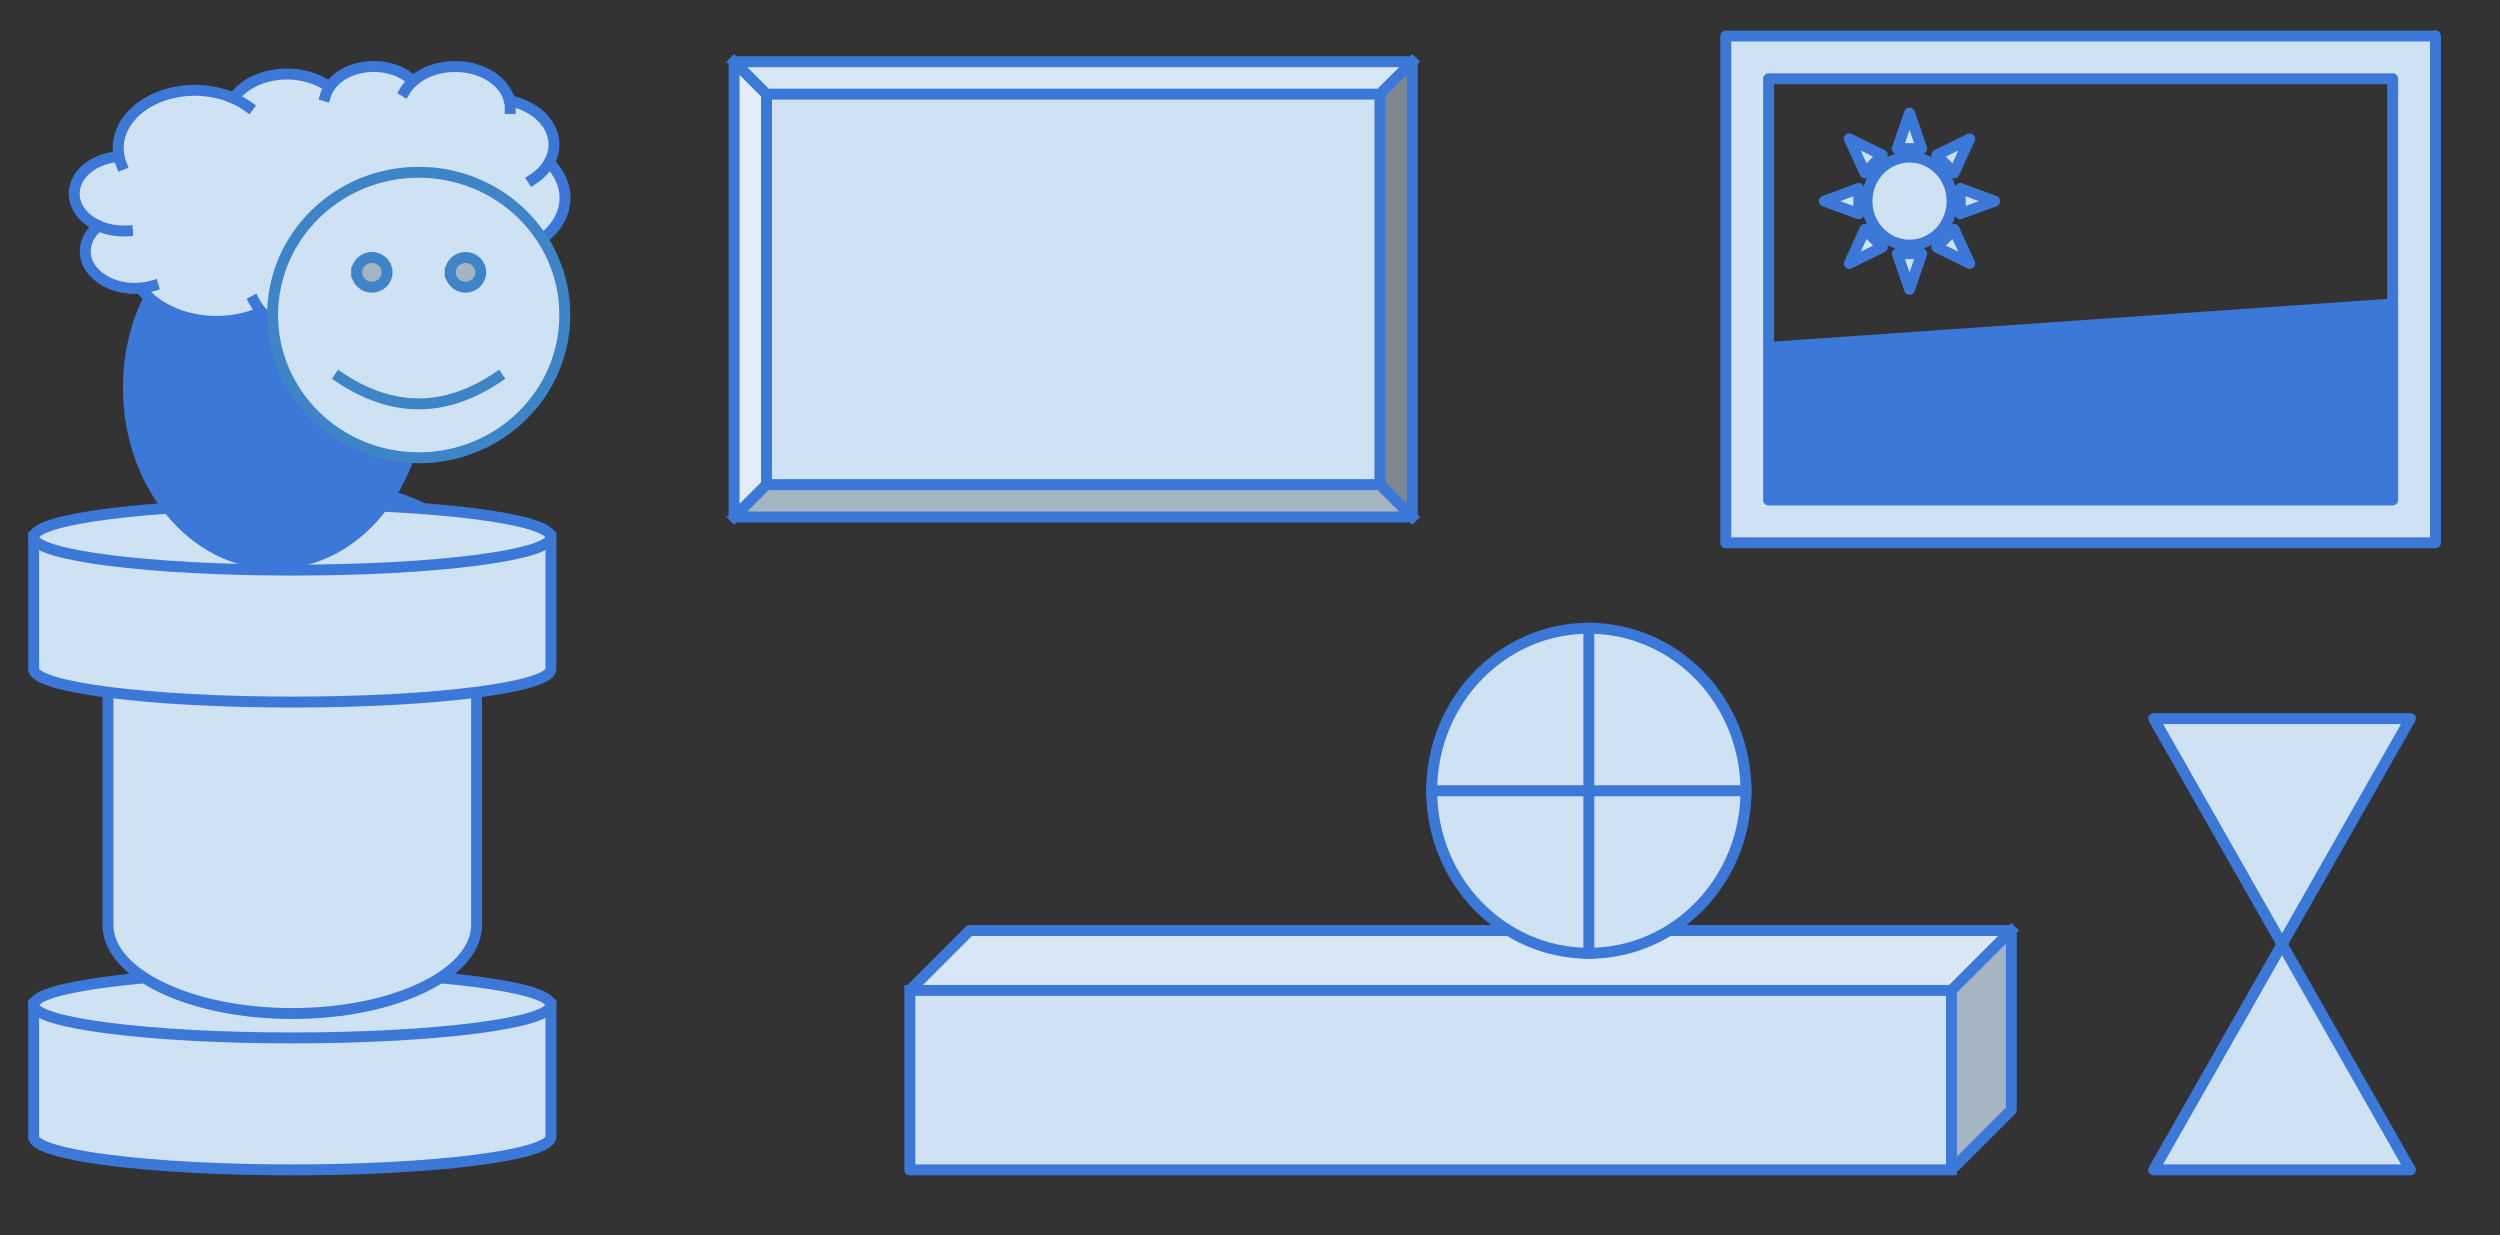 <svg version="1.1" viewBox="0.0 0.0 914.013 451.52" fill="none" stroke="none" stroke-linecap="square" stroke-miterlimit="10" xmlns:xlink="http://www.w3.org/1999/xlink" xmlns="http://www.w3.org/2000/svg"><rect x="0.0" y="0.0" width="914.013" height="451.52" fill="#333333" stroke="none"/><clipPath id="p.0"><path d="m0 0l914.013 0l0 451.52l-914.013 0l0 -451.52z" clip-rule="nonzero"/></clipPath><g clip-path="url(#p.0)"><path fill="#000000" fill-opacity="0.0" d="m0 0l914.013 0l0 451.52l-914.013 0z" fill-rule="evenodd"/><path fill="#cfe2f3" d="m12.299 367.408l0 0c0 -6.661 42.336 -12.061 94.559 -12.061c52.224 0 94.559 5.4 94.559 12.061l0 48.245c0 6.661 -42.336 12.061 -94.559 12.061c-52.224 0 -94.559 -5.4 -94.559 -12.061z" fill-rule="evenodd"/><path fill="#000000" fill-opacity="0.0" d="m201.417 367.408l0 0c0 6.661 -42.336 12.061 -94.559 12.061c-52.224 0 -94.559 -5.4 -94.559 -12.061" fill-rule="evenodd"/><path fill="#000000" fill-opacity="0.0" d="m12.299 367.408l0 0c0 -6.661 42.336 -12.061 94.559 -12.061c52.224 0 94.559 5.4 94.559 12.061l0 48.245c0 6.661 -42.336 12.061 -94.559 12.061c-52.224 0 -94.559 -5.4 -94.559 -12.061z" fill-rule="evenodd"/><path stroke="#3c78d8" stroke-width="4.0" stroke-linejoin="round" stroke-linecap="butt" d="m201.417 367.408l0 0c0 6.661 -42.336 12.061 -94.559 12.061c-52.224 0 -94.559 -5.4 -94.559 -12.061" fill-rule="evenodd"/><path stroke="#3c78d8" stroke-width="4.0" stroke-linejoin="round" stroke-linecap="butt" d="m12.299 367.408l0 0c0 -6.661 42.336 -12.061 94.559 -12.061c52.224 0 94.559 5.4 94.559 12.061l0 48.245c0 6.661 -42.336 12.061 -94.559 12.061c-52.224 0 -94.559 -5.4 -94.559 -12.061z" fill-rule="evenodd"/><path fill="#cfe2f3" d="m280.242 34.427l224.258 0l0 142.747l-224.258 0z" fill-rule="evenodd"/><path fill="#d8e7f5" d="m268.387 22.572l247.969 0l-11.855 11.855l-224.258 0z" fill-rule="evenodd"/><path fill="#a5b4c2" d="m268.387 189.029l11.855 -11.855l224.258 0l11.855 11.855z" fill-rule="evenodd"/><path fill="#e2edf7" d="m268.387 22.572l11.855 11.855l0 142.747l-11.855 11.855z" fill-rule="evenodd"/><path fill="#7c8791" d="m516.356 22.572l0 166.457l-11.855 -11.855l0 -142.747z" fill-rule="evenodd"/><path fill="#000000" fill-opacity="0.0" d="m268.387 22.572l247.969 0l0 166.457l-247.969 0zm11.855 11.855l224.258 0l0 142.747l-224.258 0zm-11.855 -11.855l11.855 11.855m-11.855 154.602l11.855 -11.855m236.113 -154.602l-11.855 11.855m11.855 154.602l-11.855 -11.855" fill-rule="evenodd"/><path stroke="#3c78d8" stroke-width="4.0" stroke-linejoin="round" stroke-linecap="butt" d="m268.387 22.572l247.969 0l0 166.457l-247.969 0zm11.855 11.855l224.258 0l0 142.747l-224.258 0zm-11.855 -11.855l11.855 11.855m-11.855 154.602l11.855 -11.855m236.113 -154.602l-11.855 11.855m11.855 154.602l-11.855 -11.855" fill-rule="evenodd"/><path fill="#cfe2f3" d="m39.48 208.685l0 0c0 -17.879 30.167 -32.373 67.379 -32.373c37.213 0 67.379 14.494 67.379 32.373l0 129.491c0 17.879 -30.167 32.373 -67.379 32.373c-37.213 0 -67.379 -14.494 -67.379 -32.373z" fill-rule="evenodd"/><path fill="#000000" fill-opacity="0.0" d="m174.239 208.685l0 0c0 17.879 -30.167 32.373 -67.379 32.373c-37.213 0 -67.379 -14.494 -67.379 -32.373" fill-rule="evenodd"/><path fill="#000000" fill-opacity="0.0" d="m39.48 208.685l0 0c0 -17.879 30.167 -32.373 67.379 -32.373c37.213 0 67.379 14.494 67.379 32.373l0 129.491c0 17.879 -30.167 32.373 -67.379 32.373c-37.213 0 -67.379 -14.494 -67.379 -32.373z" fill-rule="evenodd"/><path stroke="#3c78d8" stroke-width="4.0" stroke-linejoin="round" stroke-linecap="butt" d="m174.239 208.685l0 0c0 17.879 -30.167 32.373 -67.379 32.373c-37.213 0 -67.379 -14.494 -67.379 -32.373" fill-rule="evenodd"/><path stroke="#3c78d8" stroke-width="4.0" stroke-linejoin="round" stroke-linecap="butt" d="m39.48 208.685l0 0c0 -17.879 30.167 -32.373 67.379 -32.373c37.213 0 67.379 14.494 67.379 32.373l0 129.491c0 17.879 -30.167 32.373 -67.379 32.373c-37.213 0 -67.379 -14.494 -67.379 -32.373z" fill-rule="evenodd"/><path fill="#cfe2f3" d="m12.299 196.374l0 0c0 -6.661 42.336 -12.061 94.559 -12.061c52.224 0 94.559 5.4 94.559 12.061l0 48.245c0 6.661 -42.336 12.061 -94.559 12.061c-52.224 0 -94.559 -5.4 -94.559 -12.061z" fill-rule="evenodd"/><path fill="#000000" fill-opacity="0.0" d="m201.417 196.374l0 0c0 6.661 -42.336 12.061 -94.559 12.061c-52.224 0 -94.559 -5.4 -94.559 -12.061" fill-rule="evenodd"/><path fill="#000000" fill-opacity="0.0" d="m12.299 196.374l0 0c0 -6.661 42.336 -12.061 94.559 -12.061c52.224 0 94.559 5.4 94.559 12.061l0 48.245c0 6.661 -42.336 12.061 -94.559 12.061c-52.224 0 -94.559 -5.4 -94.559 -12.061z" fill-rule="evenodd"/><path stroke="#3c78d8" stroke-width="4.0" stroke-linejoin="round" stroke-linecap="butt" d="m201.417 196.374l0 0c0 6.661 -42.336 12.061 -94.559 12.061c-52.224 0 -94.559 -5.4 -94.559 -12.061" fill-rule="evenodd"/><path stroke="#3c78d8" stroke-width="4.0" stroke-linejoin="round" stroke-linecap="butt" d="m12.299 196.374l0 0c0 -6.661 42.336 -12.061 94.559 -12.061c52.224 0 94.559 5.4 94.559 12.061l0 48.245c0 6.661 -42.336 12.061 -94.559 12.061c-52.224 0 -94.559 -5.4 -94.559 -12.061z" fill-rule="evenodd"/><path fill="#3c78d8" d="m46.95 141.78l0 0c0 -35.511 23.916 -64.299 53.417 -64.299q26.709 0 53.417 0q0 32.15 0 64.299l0 0c0 35.511 -23.916 64.299 -53.417 64.299l0 0c-29.502 0 -53.417 -28.788 -53.417 -64.299z" fill-rule="evenodd"/><path stroke="#3c78d8" stroke-width="4.0" stroke-linejoin="round" stroke-linecap="butt" d="m46.95 141.78l0 0c0 -35.511 23.916 -64.299 53.417 -64.299q26.709 0 53.417 0q0 32.15 0 64.299l0 0c0 35.511 -23.916 64.299 -53.417 64.299l0 0c-29.502 0 -53.417 -28.788 -53.417 -64.299z" fill-rule="evenodd"/><path fill="#cfe2f3" d="m43.462 56.946l0 0c-1.445 -7.994 3.299 -15.907 12.219 -20.382c8.92 -4.475 20.451 -4.727 29.7 -0.649l0 0c3.276 -4.648 9.273 -7.857 16.177 -8.657c6.903 -0.8 13.902 0.904 18.88 4.596l0 0c2.791 -4.214 8.272 -7.045 14.497 -7.489c6.225 -0.444 12.314 1.563 16.105 5.307l0 0c5.043 -4.467 13.065 -6.348 20.597 -4.829c7.532 1.519 13.219 6.166 14.602 11.929l0 0c6.178 1.269 11.324 4.494 14.109 8.842c2.785 4.348 2.935 9.393 0.411 13.831l0 0c6.084 5.961 7.507 13.903 3.738 20.864c-3.768 6.96 -12.162 11.893 -22.049 12.957c-0.07 6.533 -4.829 12.527 -12.443 15.672c-7.614 3.145 -16.894 2.951 -24.263 -0.509c-3.139 7.824 -11.974 13.581 -22.687 14.783c-10.714 1.202 -21.386 -2.365 -27.406 -9.161c-7.379 3.35 -16.233 4.315 -24.565 2.677c-8.332 -1.638 -15.44 -5.74 -19.72 -11.381l0 0c-7.54 0.664 -14.831 -2.277 -18.253 -7.363c-3.422 -5.087 -2.248 -11.236 2.94 -15.397l0 0c-6.726 -2.98 -10.158 -8.894 -8.507 -14.658c1.652 -5.764 8.013 -10.071 15.766 -10.676z" fill-rule="evenodd"/><path fill="#000000" fill-opacity="0.0" d="m36.053 82.588l0 0c3.174 1.406 6.841 2.044 10.508 1.828m4.803 20.932c1.577 -0.139 3.123 -0.433 4.598 -0.875m39.686 9.578c-1.109 -1.252 -2.038 -2.59 -2.77 -3.992m52.865 -1.631l0 0c0.572 -1.426 0.943 -2.895 1.106 -4.38m35.598 -10.783c0.074 -6.955 -5.173 -13.323 -13.488 -16.369m31.798 -17.451c-1.347 2.368 -3.402 4.469 -6.006 6.138m-8.513 -28.811l0 0c0.229 0.956 0.336 1.927 0.317 2.899m-35.515 -9.999l0 0c-1.258 1.114 -2.294 2.359 -3.077 3.697m-27.525 -1.515l0 0c-0.67 1.012 -1.171 2.083 -1.49 3.188m-33.567 0.872l0 0c1.957 0.863 3.768 1.902 5.392 3.093m-47.311 17.938l0 0c0.199 1.102 0.514 2.19 0.941 3.254" fill-rule="evenodd"/><path stroke="#3c78d8" stroke-width="4.0" stroke-linejoin="round" stroke-linecap="butt" d="m43.462 56.946l0 0c-1.445 -7.994 3.299 -15.907 12.219 -20.382c8.92 -4.475 20.451 -4.727 29.7 -0.649l0 0c3.276 -4.648 9.273 -7.857 16.177 -8.657c6.903 -0.8 13.902 0.904 18.88 4.596l0 0c2.791 -4.214 8.272 -7.045 14.497 -7.489c6.225 -0.444 12.314 1.563 16.105 5.307l0 0c5.043 -4.467 13.065 -6.348 20.597 -4.829c7.532 1.519 13.219 6.166 14.602 11.929l0 0c6.178 1.269 11.324 4.494 14.109 8.842c2.785 4.348 2.935 9.393 0.411 13.831l0 0c6.084 5.961 7.507 13.903 3.738 20.864c-3.768 6.96 -12.162 11.893 -22.049 12.957c-0.07 6.533 -4.829 12.527 -12.443 15.672c-7.614 3.145 -16.894 2.951 -24.263 -0.509c-3.139 7.824 -11.974 13.581 -22.687 14.783c-10.714 1.202 -21.386 -2.365 -27.406 -9.161c-7.379 3.35 -16.233 4.315 -24.565 2.677c-8.332 -1.638 -15.44 -5.74 -19.72 -11.381l0 0c-7.54 0.664 -14.831 -2.277 -18.253 -7.363c-3.422 -5.087 -2.248 -11.236 2.94 -15.397l0 0c-6.726 -2.98 -10.158 -8.894 -8.507 -14.658c1.652 -5.764 8.013 -10.071 15.766 -10.676z" fill-rule="evenodd"/><path stroke="#3c78d8" stroke-width="4.0" stroke-linejoin="round" stroke-linecap="butt" d="m36.053 82.588l0 0c3.174 1.406 6.841 2.044 10.508 1.828m4.803 20.932c1.577 -0.139 3.123 -0.433 4.598 -0.875m39.686 9.578c-1.109 -1.252 -2.038 -2.59 -2.77 -3.992m52.865 -1.631l0 0c0.572 -1.426 0.943 -2.895 1.106 -4.38m35.598 -10.783c0.074 -6.955 -5.173 -13.323 -13.488 -16.369m31.798 -17.451c-1.347 2.368 -3.402 4.469 -6.006 6.138m-8.513 -28.811l0 0c0.229 0.956 0.336 1.927 0.317 2.899m-35.515 -9.999l0 0c-1.258 1.114 -2.294 2.359 -3.077 3.697m-27.525 -1.515l0 0c-0.67 1.012 -1.171 2.083 -1.49 3.188m-33.567 0.872l0 0c1.957 0.863 3.768 1.902 5.392 3.093m-47.311 17.938l0 0c0.199 1.102 0.514 2.19 0.941 3.254" fill-rule="evenodd"/><path fill="#3c78d8" d="m642.525 125.805l231.591 -16.12l0 80.598l-231.591 0z" fill-rule="evenodd"/><path stroke="#3c78d8" stroke-width="1.0" stroke-linejoin="round" stroke-linecap="butt" d="m642.525 125.805l231.591 -16.12l0 80.598l-231.591 0z" fill-rule="evenodd"/><path fill="#cfe2f3" d="m630.958 13.155l259.465 0l0 185.291l-259.465 0zm15.646 15.646l0 153.999l228.173 0l0 -153.999z" fill-rule="evenodd"/><path stroke="#3c78d8" stroke-width="4.0" stroke-linejoin="round" stroke-linecap="butt" d="m630.958 13.155l259.465 0l0 185.291l-259.465 0zm15.646 15.646l0 153.999l228.173 0l0 -153.999z" fill-rule="evenodd"/><path fill="#cfe2f3" d="m99.659 115.176l0 0c0 -28.823 23.916 -52.189 53.417 -52.189c29.502 0 53.417 23.366 53.417 52.189c0 28.823 -23.916 52.189 -53.417 52.189c-29.502 0 -53.417 -23.366 -53.417 -52.189z" fill-rule="evenodd"/><path fill="#a5b4c2" d="m130.398 99.567c0 -3.002 2.491 -5.436 5.564 -5.436c3.073 0 5.564 2.434 5.564 5.436c0 3.002 -2.491 5.436 -5.564 5.436c-3.073 0 -5.564 -2.434 -5.564 -5.436m34.227 0c0 -3.002 2.491 -5.436 5.564 -5.436c3.073 0 5.564 2.434 5.564 5.436c0 3.002 -2.491 5.436 -5.564 5.436c-3.073 0 -5.564 -2.434 -5.564 -5.436" fill-rule="evenodd"/><path fill="#000000" fill-opacity="0.0" d="m124.124 137.936q28.953 19.427 57.837 0" fill-rule="evenodd"/><path fill="#000000" fill-opacity="0.0" d="m99.659 115.176l0 0c0 -28.823 23.916 -52.189 53.417 -52.189c29.502 0 53.417 23.366 53.417 52.189c0 28.823 -23.916 52.189 -53.417 52.189c-29.502 0 -53.417 -23.366 -53.417 -52.189z" fill-rule="evenodd"/><path stroke="#3d85c6" stroke-width="4.0" stroke-linejoin="round" stroke-linecap="butt" d="m130.398 99.567c0 -3.002 2.491 -5.436 5.564 -5.436c3.073 0 5.564 2.434 5.564 5.436c0 3.002 -2.491 5.436 -5.564 5.436c-3.073 0 -5.564 -2.434 -5.564 -5.436m34.227 0c0 -3.002 2.491 -5.436 5.564 -5.436c3.073 0 5.564 2.434 5.564 5.436c0 3.002 -2.491 5.436 -5.564 5.436c-3.073 0 -5.564 -2.434 -5.564 -5.436" fill-rule="evenodd"/><path stroke="#3d85c6" stroke-width="4.0" stroke-linejoin="round" stroke-linecap="butt" d="m124.124 137.936q28.953 19.427 57.837 0" fill-rule="evenodd"/><path stroke="#3d85c6" stroke-width="4.0" stroke-linejoin="round" stroke-linecap="butt" d="m99.659 115.176l0 0c0 -28.823 23.916 -52.189 53.417 -52.189c29.502 0 53.417 23.366 53.417 52.189c0 28.823 -23.916 52.189 -53.417 52.189c-29.502 0 -53.417 -23.366 -53.417 -52.189z" fill-rule="evenodd"/><path fill="#cfe2f3" d="m332.63 362.092l380.835 0l0 65.622l-380.835 0z" fill-rule="evenodd"/><path fill="#a5b4c2" d="m713.465 362.092l21.874 -21.874l0 65.622l-21.874 21.874z" fill-rule="evenodd"/><path fill="#d8e7f5" d="m332.63 362.092l21.874 -21.874l380.835 0l-21.874 21.874z" fill-rule="evenodd"/><path fill="#000000" fill-opacity="0.0" d="m332.63 362.092l21.874 -21.874l380.835 0l0 65.622l-21.874 21.874l-380.835 0zm0 0l380.835 0l21.874 -21.874m-21.874 21.874l0 65.622" fill-rule="evenodd"/><path stroke="#3c78d8" stroke-width="4.0" stroke-linejoin="round" stroke-linecap="butt" d="m332.63 362.092l21.874 -21.874l380.835 0l0 65.622l-21.874 21.874l-380.835 0zm0 0l380.835 0l21.874 -21.874m-21.874 21.874l0 65.622" fill-rule="evenodd"/><path fill="#cfe2f3" d="m523.438 289.108l0 0c0 -32.815 25.721 -59.417 57.449 -59.417l0 0c15.236 0 29.849 6.26 40.622 17.403c10.774 11.143 16.826 26.256 16.826 42.014l0 0c0 32.815 -25.721 59.417 -57.449 59.417l0 0c-31.728 0 -57.449 -26.602 -57.449 -59.417z" fill-rule="evenodd"/><path fill="#000000" fill-opacity="0.0" d="m580.887 229.69l0 118.835m-57.449 -59.417l114.898 0" fill-rule="evenodd"/><path fill="#000000" fill-opacity="0.0" d="m523.438 289.108l0 0c0 -32.815 25.721 -59.417 57.449 -59.417l0 0c15.236 0 29.849 6.26 40.622 17.403c10.774 11.143 16.826 26.256 16.826 42.014l0 0c0 32.815 -25.721 59.417 -57.449 59.417l0 0c-31.728 0 -57.449 -26.602 -57.449 -59.417z" fill-rule="evenodd"/><path stroke="#3c78d8" stroke-width="4.0" stroke-linejoin="round" stroke-linecap="butt" d="m580.887 229.69l0 118.835m-57.449 -59.417l114.898 0" fill-rule="evenodd"/><path stroke="#3c78d8" stroke-width="4.0" stroke-linejoin="round" stroke-linecap="butt" d="m523.438 289.108l0 0c0 -32.815 25.721 -59.417 57.449 -59.417l0 0c15.236 0 29.849 6.26 40.622 17.403c10.774 11.143 16.826 26.256 16.826 42.014l0 0c0 32.815 -25.721 59.417 -57.449 59.417l0 0c-31.728 0 -57.449 -26.602 -57.449 -59.417z" fill-rule="evenodd"/><path fill="#cfe2f3" d="m729.249 73.531l-12.557 4.622l0 -9.243zm-9.116 -22.773l-5.72 12.459l-6.315 -6.536zm-22.002 -9.432l4.466 12.996l-8.931 0zm-22.005 9.432l12.038 5.923l-6.315 6.536zm-9.114 22.773l12.557 -4.622l0 9.243zm9.114 22.77l5.723 -12.456l6.315 6.536zm22.005 9.435l-4.466 -12.996l8.931 0zm22.002 -9.435l-12.035 -5.92l6.315 -6.536zm-37.561 -22.77l0 0c0 -8.893 6.966 -16.102 15.559 -16.102c8.593 0 15.559 7.209 15.559 16.102c0 8.893 -6.966 16.102 -15.559 16.102c-8.593 0 -15.559 -7.209 -15.559 -16.102z" fill-rule="evenodd"/><path stroke="#3c78d8" stroke-width="4.0" stroke-linejoin="round" stroke-linecap="butt" d="m729.249 73.531l-12.557 4.622l0 -9.243zm-9.116 -22.773l-5.72 12.459l-6.315 -6.536zm-22.002 -9.432l4.466 12.996l-8.931 0zm-22.005 9.432l12.038 5.923l-6.315 6.536zm-9.114 22.773l12.557 -4.622l0 9.243zm9.114 22.77l5.723 -12.456l6.315 6.536zm22.005 9.435l-4.466 -12.996l8.931 0zm22.002 -9.435l-12.035 -5.92l6.315 -6.536zm-37.561 -22.77l0 0c0 -8.893 6.966 -16.102 15.559 -16.102c8.593 0 15.559 7.209 15.559 16.102c0 8.893 -6.966 16.102 -15.559 16.102c-8.593 0 -15.559 -7.209 -15.559 -16.102z" fill-rule="evenodd"/><path fill="#cfe2f3" d="m787.396 262.719l93.861 0l-46.93 82.497l46.93 82.497l-93.861 0l46.93 -82.497z" fill-rule="evenodd"/><path stroke="#3c78d8" stroke-width="4.0" stroke-linejoin="round" stroke-linecap="butt" d="m787.396 262.719l93.861 0l-46.93 82.497l46.93 82.497l-93.861 0l46.93 -82.497z" fill-rule="evenodd"/></g></svg>